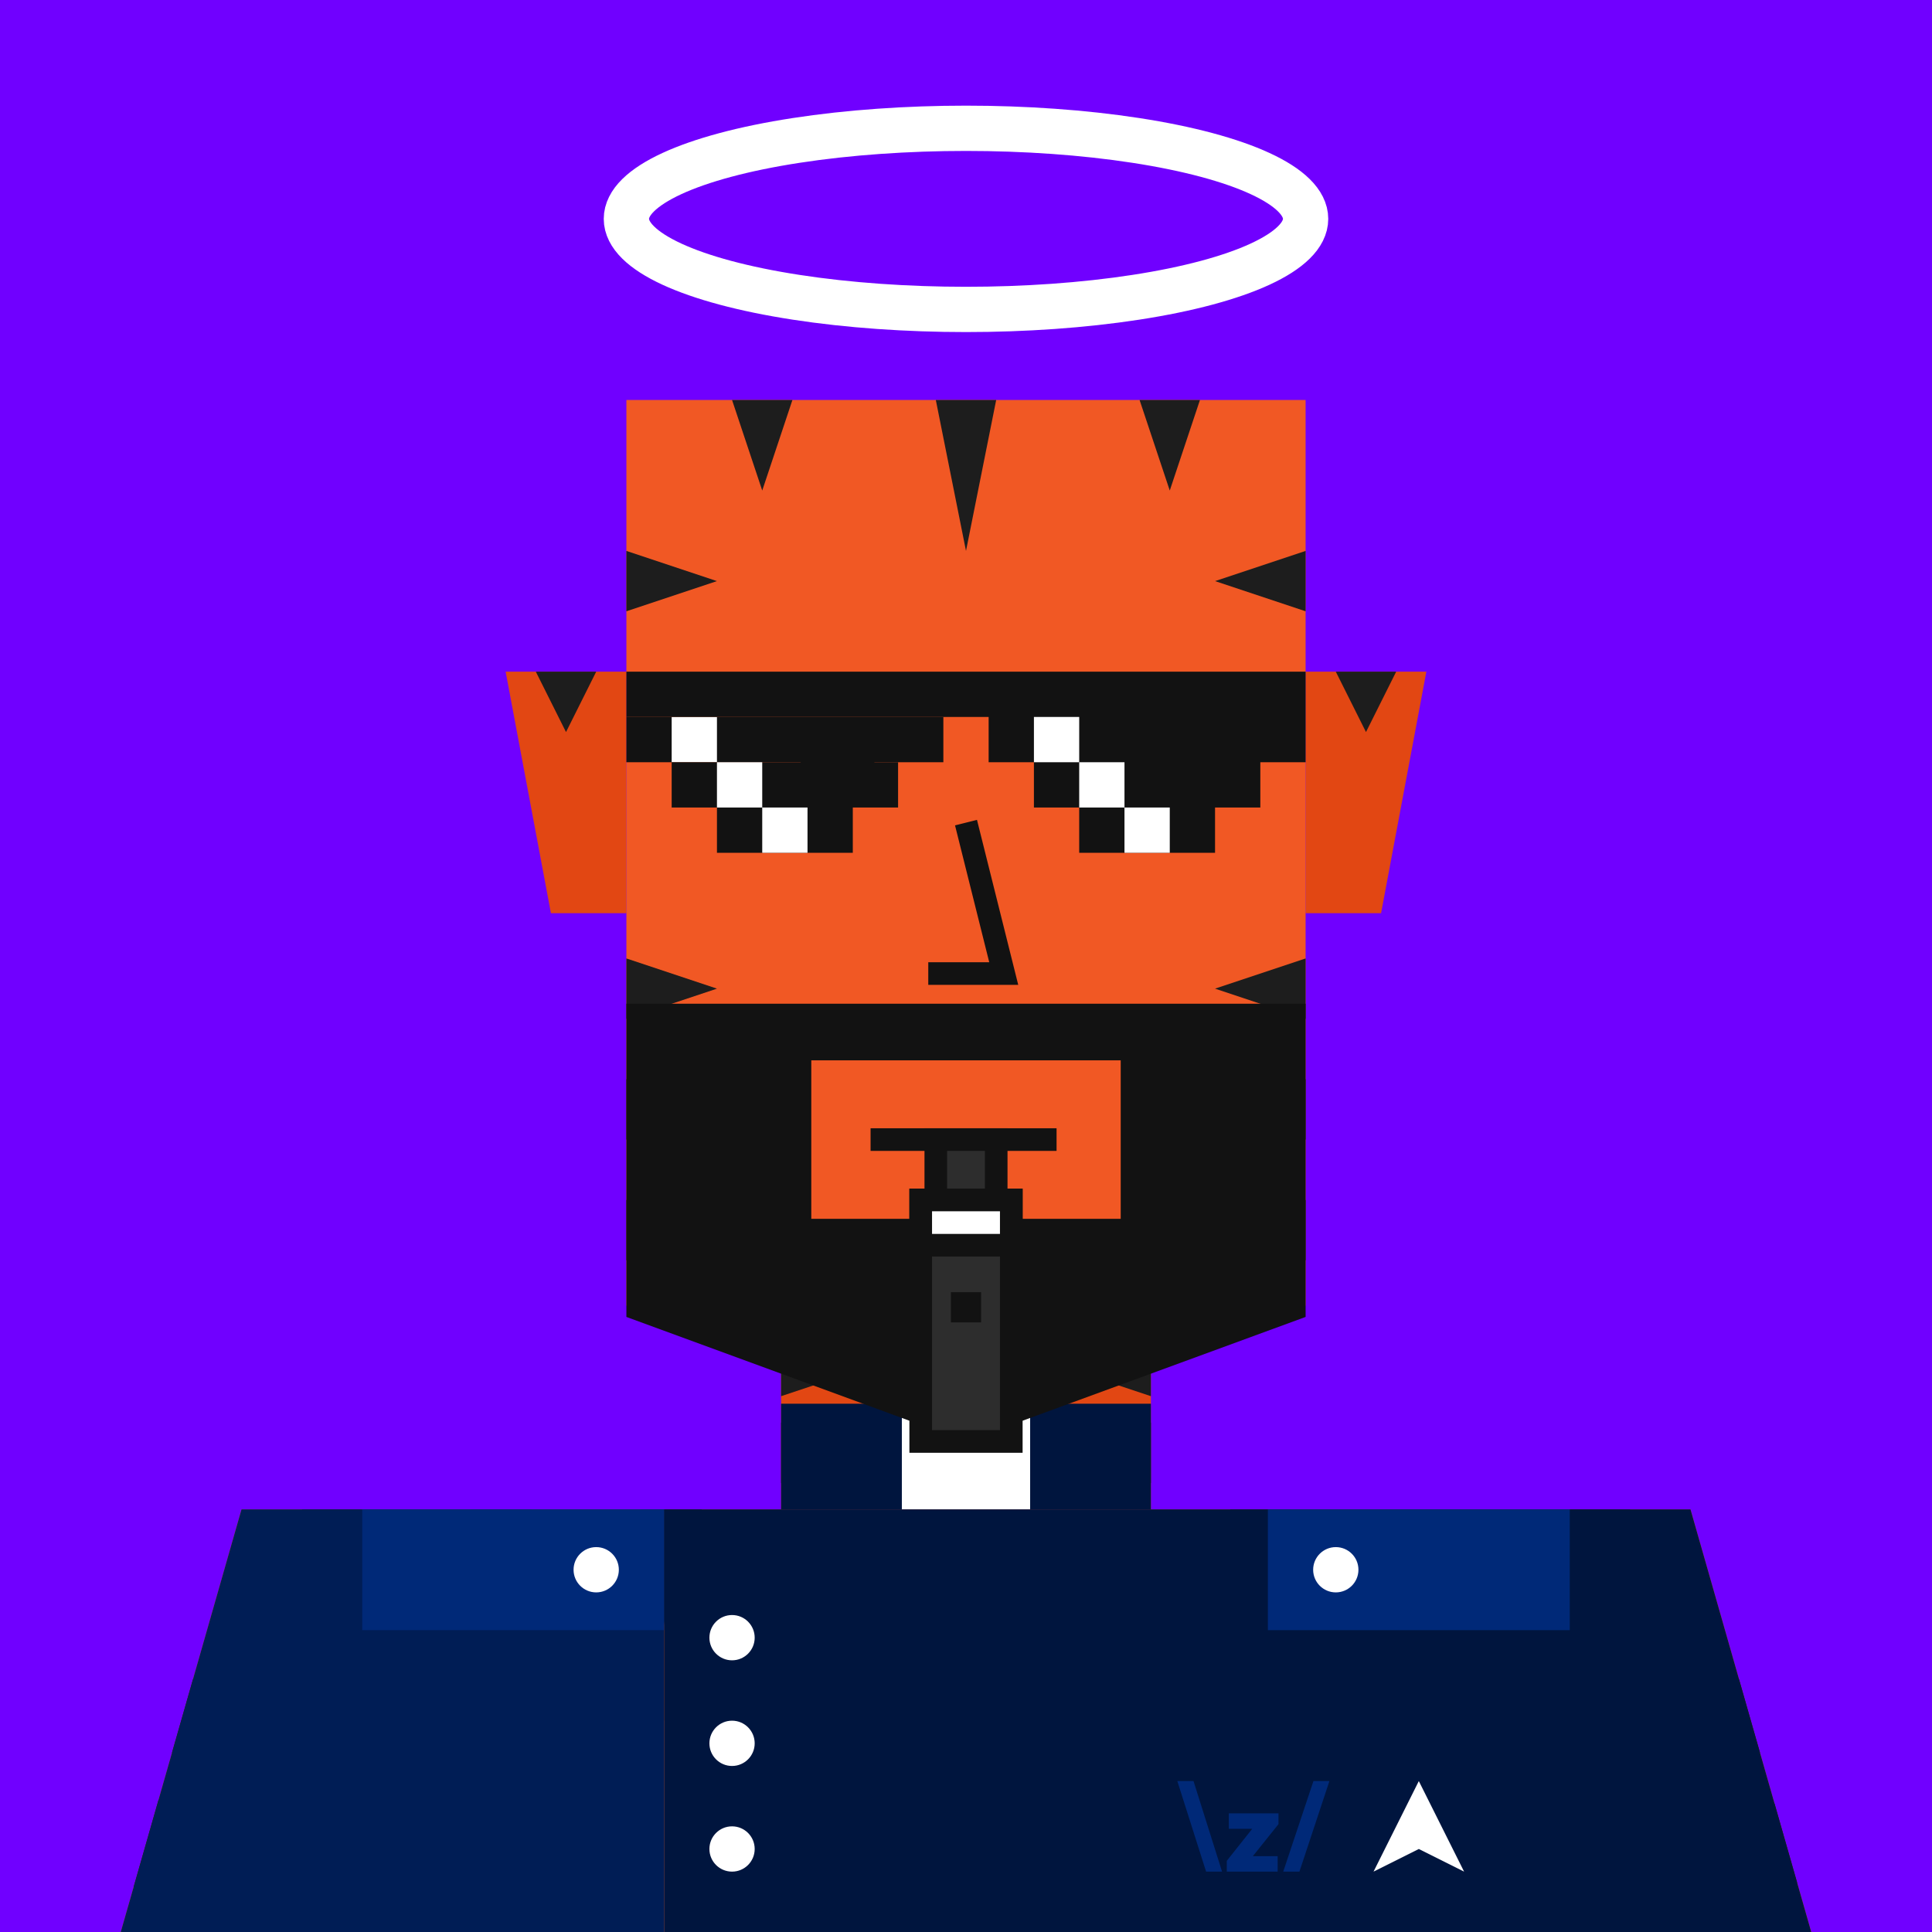 <svg xmlns="http://www.w3.org/2000/svg" width="512" height="512" fill="none"><rect width="512" height="512" fill="#7000FF "/><g skin='1'><path fill="#E24713" d="M134 178h32v64h-20l-12-64ZM378 178h-32v64h20l12-64ZM207 346h98v54h-98z"/><path fill="#F15824" d="M64 400h384l32 112H32l32-112Z"/><path fill="#1D1D1D" d="m42 477-6.571 23L106 489l-64-12ZM476.286 499l-6-21L405 488.5l71.286 10.5ZM466.429 464.5l-5.572-19.5-35.357 11.5 40.929 8ZM51.143 445l-5.572 19.5 41.429-8L51.143 445Z"/><path fill="#FF6F3F" d="M136 456h240v56H136z"/><path fill="#F15824" d="M166 106h180v240H166z"/><path fill="#1D1D1D" d="M96 400H80l8 24 8-24ZM158 178h-16l8 16 8-16ZM370 178h-16l8 16 8-16ZM210 106h-16l8 24 8-24ZM342 400h-16l8 40 8-40ZM141 400h-16l8 32 8-32ZM264 106h-16l8 40 8-40ZM387 400h-16l8 32 8-32ZM186 400h-16l8 40 8-40ZM318 106h-16l8 24 8-24ZM432 400h-16l8 24 8-24ZM190 262l-24-8v16l24-8ZM190 154l-24-8v16l24-8ZM231 362l-24-8v16l24-8ZM281 362l24-8v16l-24-8ZM231 385l-24-8v16l24-8ZM281 385l24-8v16l-24-8ZM322 262l24-8v16l-24-8ZM322 154l24-8v16l-24-8ZM198 294l-32-8v16l32-8ZM314 294l32-8v16l-32-8ZM214 326l-48-8v16l48-8ZM298 326l48-8v16l-48-8Z"/></g><g hair='62'><ellipse cx="256" cy="58" stroke="#fff" stroke-width="12" rx="90" ry="24"/></g><g dress='50'><path fill="#00153E" d="M207 372h32v28h-32z"/><path fill="#fff" d="M239 372h34v28h-34z"/><path fill="#00153E" d="M273 372h32v28h-32z"/><path fill="#001D55" d="M64 400h112v112H32l32-112Z"/><path fill="#00153E" d="M176 400h272l32 112H176V400Z"/><path fill="#fff" d="m376 490 12 6-12-24-12 24 12-6Z"/><path fill="#002978" d="m312 472 7.629 24h4.228l-7.565-24H312Zm36.078 0-8.01 24h4.292l7.947-24h-4.229Zm-22.425 12.652h6.2l-6.74 8.487V496h13.478v-4.101h-6.573l6.796-8.487v-2.861h-13.161v4.101ZM96 400h80v32H96zM336 400h80v32h-80z"/><circle cx="354" cy="416" r="6" fill="#fff"/><circle cx="158" cy="416" r="6" fill="#fff"/><circle cx="194" cy="462" r="6" fill="#fff"/><circle cx="194" cy="434" r="6" fill="#fff"/><circle cx="194" cy="490" r="6" fill="#fff"/></g><g beard='0'><path fill-rule="evenodd" clip-rule="evenodd" d="M346 266H166V349L256 382L346 349V266ZM297 281H215V323H297V281Z" fill="#121212"/></g><g face='23'><rect width="20" height="20" x="212" y="194" fill="#121212" rx="10"><animate attributeName="rx" begin="1s" dur="2s" keyTimes="0;0.25;0.3;0.35;1" repeatCount="indefinite" values="10;10;1;10;10"/><animate attributeName="height" begin="1s" dur="2s" keyTimes="0;0.25;0.3;0.35;1" repeatCount="indefinite" values="20;20;2;20;20"/><animate attributeName="y" begin="1s" dur="2s" keyTimes="0;0.25;0.3;0.35;1" repeatCount="indefinite" values="194;194;203;194;194"/></rect><rect width="20" height="20" x="280" y="194" fill="#121212" rx="10"><animate attributeName="rx" begin="1s" dur="2s" keyTimes="0;0.25;0.3;0.35;1" repeatCount="indefinite" values="10;10;1;10;10"/><animate attributeName="height" begin="1s" dur="2s" keyTimes="0;0.25;0.3;0.35;1" repeatCount="indefinite" values="20;20;2;20;20"/><animate attributeName="y" begin="1s" dur="2s" keyTimes="0;0.25;0.3;0.35;1" repeatCount="indefinite" values="194;194;203;194;194"/></rect><path d="M206 197H238" stroke="#121212" stroke-width="6"/><path d="M274 197H306" stroke="#121212" stroke-width="6"/><path d="M230.711 302H280" stroke="#121212" stroke-width="6"/><path d="M256 218L266 258H246" stroke="#121212" stroke-width="6"/><rect width="16" height="16" transform="matrix(1 0 0 -1 248 318)" fill="#2D2D2D" stroke="#121212" stroke-width="6"/><rect width="24" height="64" transform="matrix(1 0 0 -1 244 382)" fill="#2D2D2D" stroke="#121212" stroke-width="6"/><rect width="24" height="12" transform="matrix(1 0 0 -1 244 330)" fill="white" stroke="#121212" stroke-width="6"/><rect width="8" height="8" transform="matrix(1 0 0 -1 252 350.446)" fill="#121212"/></g><g glass='18'><path fill="#121212" d="M166 190h84v12h-84z"/><path fill="#fff" d="M178 190h12v12h-12z"/><path fill="#121212" d="M262 190h84v12h-84zM274 202h60v12h-60zM286 214h36v12h-36zM178 202h60v12h-60zM190 214h36v12h-36zM166 178h180v12H166z"/><path fill="#fff" d="M190 202h12v12h-12zM202 214h12v12h-12zM274 190h12v12h-12zM286 202h12v12h-12zM298 214h12v12h-12z"/></g></svg>